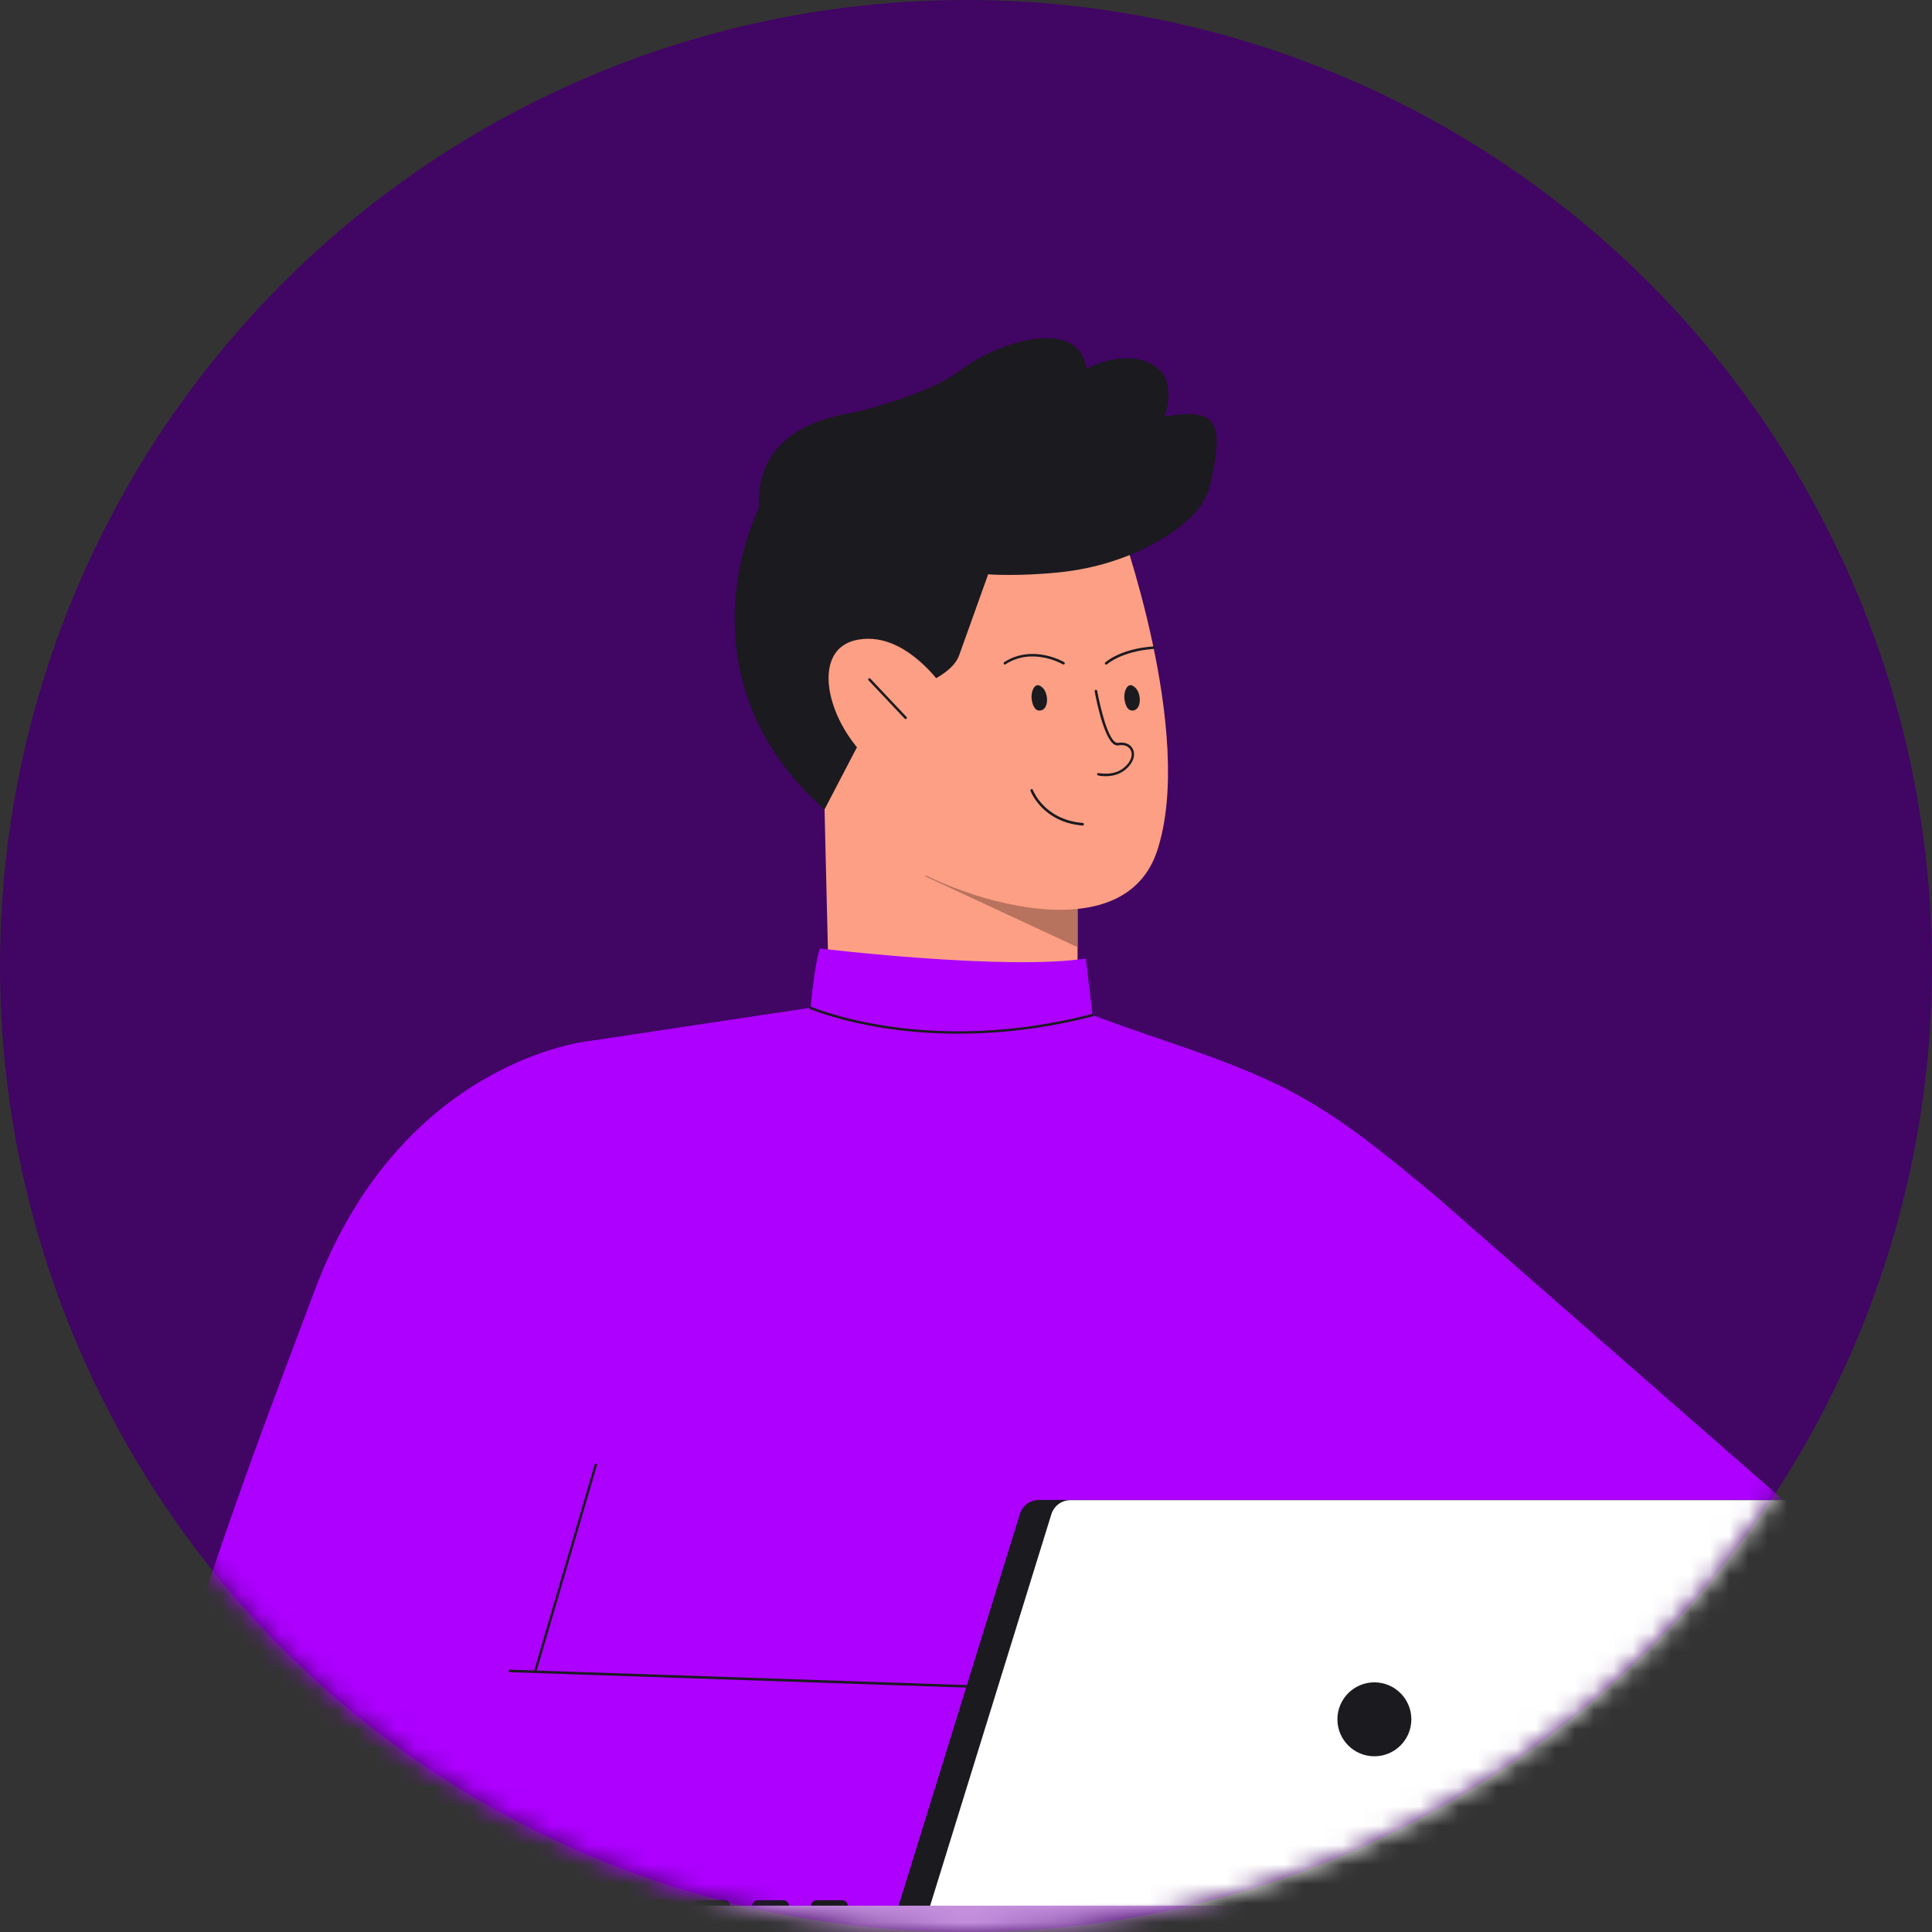<svg width="100" height="100" viewBox="0 0 100 100" fill="none" xmlns="http://www.w3.org/2000/svg">
<rect x="0" y="0" width="100" height="100" fill="#333333" stroke="none"/>
<circle cx="50" cy="50" r="50" fill="#410564"/>
<mask id="mask0" mask-type="alpha" maskUnits="userSpaceOnUse" x="0" y="0" width="100" height="100">
<circle cx="50" cy="50" r="50" fill="#410564"/>
</mask>
<g mask="url(#mask0)">
<path d="M53.556 51.362C51.213 52.104 42.889 50.652 42.889 50.652L42.446 32.238L55.775 43.108V49.761C55.775 49.754 55.899 50.62 53.556 51.362Z" fill="#FD9F84"/>
<path d="M55.773 43.355V49.025L47.865 45.347L55.773 43.355Z" fill="#B8735F"/>
<path d="M57.915 27.038C57.915 27.038 61.885 37.967 59.9 44.02C57.915 50.08 47.111 45.563 46.037 44.02C44.963 42.477 38.91 35.35 42.002 28.463C45.093 21.57 55.182 20.744 57.915 27.038Z" fill="#FD9F84"/>
<path d="M42.673 41.904L45.686 36.124C45.686 36.124 49.123 35.382 49.643 33.924C51.147 29.726 51.147 29.726 51.147 29.726C51.147 29.726 52.65 29.849 54.85 29.622C56.666 29.433 58.43 28.893 60.005 27.975C61.189 27.285 62.335 26.341 62.608 25.202C63.799 20.229 62.25 21.173 55.774 22.468C55.774 22.468 38.917 17.743 39.275 26.309C39.275 26.309 34.843 34.914 42.673 41.904Z" fill="#1B1A1F"/>
<path d="M49.397 36.417C49.397 36.417 47.255 32.596 44.411 33.11C41.567 33.618 43.051 38.395 45.986 40.081L49.397 36.417Z" fill="#FD9F84"/>
<path d="M47.112 21.167C47.112 21.167 53.829 20.601 55.306 19.618C58.157 17.718 60.064 18.726 60.363 19.677C60.663 20.627 60.461 22.241 58.691 23.537C55.925 25.561 51.863 24.546 49.663 23.895C47.47 23.237 47.112 21.167 47.112 21.167Z" fill="#1B1A1F"/>
<path d="M53.48 35.659C53.396 35.828 53.376 36.023 53.402 36.212C53.441 36.466 53.552 36.811 53.845 36.778C54.3 36.72 54.274 35.9 53.975 35.607C53.721 35.353 53.565 35.483 53.48 35.659Z" fill="#1B1A1F"/>
<path d="M58.282 35.659C58.197 35.828 58.178 36.023 58.204 36.212C58.243 36.466 58.354 36.811 58.647 36.778C59.102 36.72 59.076 35.9 58.777 35.607C58.523 35.353 58.367 35.483 58.282 35.659Z" fill="#1B1A1F"/>
<path d="M46.877 37.221C46.858 37.221 46.845 37.214 46.832 37.201L44.957 35.216C44.931 35.19 44.931 35.151 44.957 35.125C44.983 35.099 45.022 35.099 45.048 35.125L46.923 37.11C46.949 37.136 46.949 37.175 46.923 37.201C46.903 37.214 46.89 37.221 46.877 37.221Z" fill="#1B1A1F"/>
<path d="M56.036 42.731C56.036 42.731 56.03 42.731 56.036 42.731C53.941 42.556 53.342 40.948 53.336 40.928C53.322 40.896 53.342 40.857 53.374 40.844C53.407 40.831 53.446 40.85 53.459 40.883C53.466 40.896 54.038 42.432 56.043 42.595C56.082 42.595 56.108 42.627 56.102 42.666C56.095 42.706 56.069 42.731 56.036 42.731Z" fill="#1B1A1F"/>
<path d="M57.225 40.176C57.004 40.176 56.854 40.143 56.835 40.137C56.802 40.13 56.776 40.091 56.789 40.059C56.796 40.026 56.835 40 56.867 40.013C56.874 40.013 57.622 40.182 58.156 39.753C58.586 39.408 58.631 39.056 58.533 38.842C58.436 38.627 58.182 38.523 57.896 38.581C57.818 38.594 57.733 38.575 57.655 38.523C57.082 38.132 56.678 35.88 56.659 35.782C56.653 35.75 56.678 35.711 56.711 35.704C56.744 35.698 56.783 35.724 56.789 35.756C56.796 35.782 57.199 38.047 57.726 38.412C57.778 38.444 57.824 38.457 57.87 38.451C58.215 38.386 58.52 38.516 58.644 38.783C58.761 39.037 58.716 39.453 58.234 39.85C57.902 40.117 57.512 40.176 57.225 40.176Z" fill="#1B1A1F"/>
<path d="M52.01 34.397C51.99 34.397 51.964 34.384 51.958 34.364C51.938 34.331 51.945 34.292 51.977 34.273C53.455 33.323 55.062 34.26 55.082 34.273C55.114 34.292 55.121 34.331 55.101 34.364C55.082 34.397 55.043 34.403 55.01 34.384C54.997 34.377 53.455 33.472 52.042 34.384C52.029 34.397 52.023 34.397 52.01 34.397Z" fill="#1B1A1F"/>
<path d="M57.251 34.401C57.232 34.401 57.219 34.394 57.206 34.381C57.179 34.355 57.179 34.316 57.206 34.29C57.238 34.264 57.967 33.587 59.705 33.457C59.744 33.457 59.77 33.483 59.776 33.516C59.776 33.555 59.75 33.581 59.718 33.587C58.039 33.711 57.31 34.375 57.303 34.381C57.284 34.401 57.271 34.401 57.251 34.401Z" fill="#1B1A1F"/>
<path d="M42.727 21.69C42.727 21.69 47.635 20.753 49.75 19.139C51.865 17.524 56.623 16.144 56.239 19.907C55.855 23.669 47.635 24.476 47.524 24.476C47.407 24.476 42.727 21.69 42.727 21.69Z" fill="#1B1A1F"/>
<path d="M62.827 94.377H62.821C62.788 94.37 62.755 94.344 62.762 94.305L64.727 74.739C64.734 74.707 64.76 74.674 64.799 74.68C64.832 74.687 64.864 74.713 64.858 74.752L62.892 94.318C62.892 94.351 62.859 94.377 62.827 94.377Z" fill="#1B1A1F"/>
<path d="M30.541 53.875C30.541 53.875 20.778 54.799 16.281 66.808C14.068 72.732 9.831 83.569 8.074 91.465C7.052 96.06 10.547 100.421 15.253 100.421H23.772L36.308 63.183L30.541 53.875Z" fill="#AD00FF"/>
<path d="M101.579 85.759L74.25 61.858C71.731 59.782 69.46 57.835 66.544 56.351C63.452 54.783 60.016 53.852 56.775 52.622C56.755 52.615 56.553 52.557 56.547 52.537L56.202 49.614C51.997 50.246 42.437 49.094 42.437 49.094C42.15 49.959 41.955 52.16 41.955 52.16L30.539 53.878L22.098 100.424H63.804L64.93 85.317L91.985 99.851C95.37 101.355 99.346 100.144 101.318 97.007C103.245 93.948 104.254 88.187 101.579 85.759Z" fill="#AD00FF"/>
<path d="M49.611 53.503C48.218 53.503 47.007 53.393 46.037 53.256C43.48 52.885 41.95 52.234 41.931 52.228C41.898 52.215 41.885 52.175 41.898 52.143C41.911 52.111 41.95 52.097 41.983 52.111C41.996 52.117 43.519 52.761 46.057 53.132C48.4 53.471 52.123 53.634 56.529 52.481C56.562 52.475 56.601 52.495 56.607 52.527C56.614 52.56 56.594 52.599 56.562 52.605C53.965 53.276 51.596 53.503 49.611 53.503Z" fill="#1B1A1F"/>
<path d="M27.715 86.543C27.708 86.543 27.702 86.543 27.695 86.543C27.663 86.53 27.643 86.498 27.65 86.465L30.78 75.797C30.793 75.764 30.826 75.745 30.858 75.751C30.891 75.764 30.91 75.797 30.904 75.829L27.773 86.498C27.767 86.53 27.741 86.543 27.715 86.543Z" fill="#1B1A1F"/>
<path d="M57.966 87.62C57.959 87.62 57.959 87.62 57.966 87.62L26.4 86.552C26.361 86.552 26.335 86.519 26.335 86.487C26.335 86.448 26.367 86.422 26.4 86.422L57.959 87.489C57.998 87.489 58.024 87.522 58.024 87.554C58.024 87.587 57.998 87.62 57.966 87.62Z" fill="#1B1A1F"/>
<path d="M85.918 89.257L104.577 59.602L116.208 66.423L101.694 96.378L85.918 89.257Z" fill="#AD00FF"/>
<path d="M85.604 100.353H47.386C46.69 100.353 46.189 99.676 46.397 99.006L52.788 78.366C52.925 77.93 53.322 77.637 53.778 77.637H91.995C92.692 77.637 93.193 78.314 92.985 78.984L86.593 99.624C86.463 100.054 86.06 100.353 85.604 100.353Z" fill="#1B1A1F"/>
<path d="M51.859 100.347H27.466C27.049 100.347 26.704 100.009 26.704 99.586C26.704 99.169 27.043 98.824 27.466 98.824H51.859V100.347Z" fill="#1B1A1F"/>
<path d="M31.691 99.833H29.791V98.642C29.791 98.486 29.921 98.356 30.077 98.356H31.405C31.561 98.356 31.691 98.486 31.691 98.642V99.833Z" fill="#1B1A1F"/>
<path d="M34.742 99.833H32.842V98.642C32.842 98.486 32.972 98.356 33.128 98.356H34.456C34.612 98.356 34.742 98.486 34.742 98.642V99.833Z" fill="#1B1A1F"/>
<path d="M37.789 99.833H35.889V98.642C35.889 98.486 36.019 98.356 36.175 98.356H37.503C37.659 98.356 37.789 98.486 37.789 98.642V99.833Z" fill="#1B1A1F"/>
<path d="M40.835 99.833H38.934V98.642C38.934 98.486 39.065 98.356 39.221 98.356H40.549C40.705 98.356 40.835 98.486 40.835 98.642V99.833Z" fill="#1B1A1F"/>
<path d="M43.88 99.833H41.979V98.642C41.979 98.486 42.11 98.356 42.266 98.356H43.593C43.75 98.356 43.88 98.486 43.88 98.642V99.833Z" fill="#1B1A1F"/>
<path d="M87.234 100.358H47.611L54.418 78.377C54.555 77.941 54.952 77.648 55.408 77.648H93.625C94.322 77.648 94.823 78.325 94.615 78.996L88.223 99.636C88.093 100.059 87.689 100.358 87.234 100.358Z" fill="white"/>
<path d="M71.137 90.905C70.081 90.905 69.224 90.049 69.224 88.992C69.224 87.935 70.081 87.078 71.137 87.078C72.194 87.078 73.051 87.935 73.051 88.992C73.051 90.049 72.194 90.905 71.137 90.905Z" fill="#1B1A1F"/>
<path d="M5 107.794C5 102.737 9.1 98.637 14.157 98.637H105.73C110.788 98.637 114.887 102.737 114.887 107.794H5Z" fill="#C591DE"/>
</g>
</svg>
